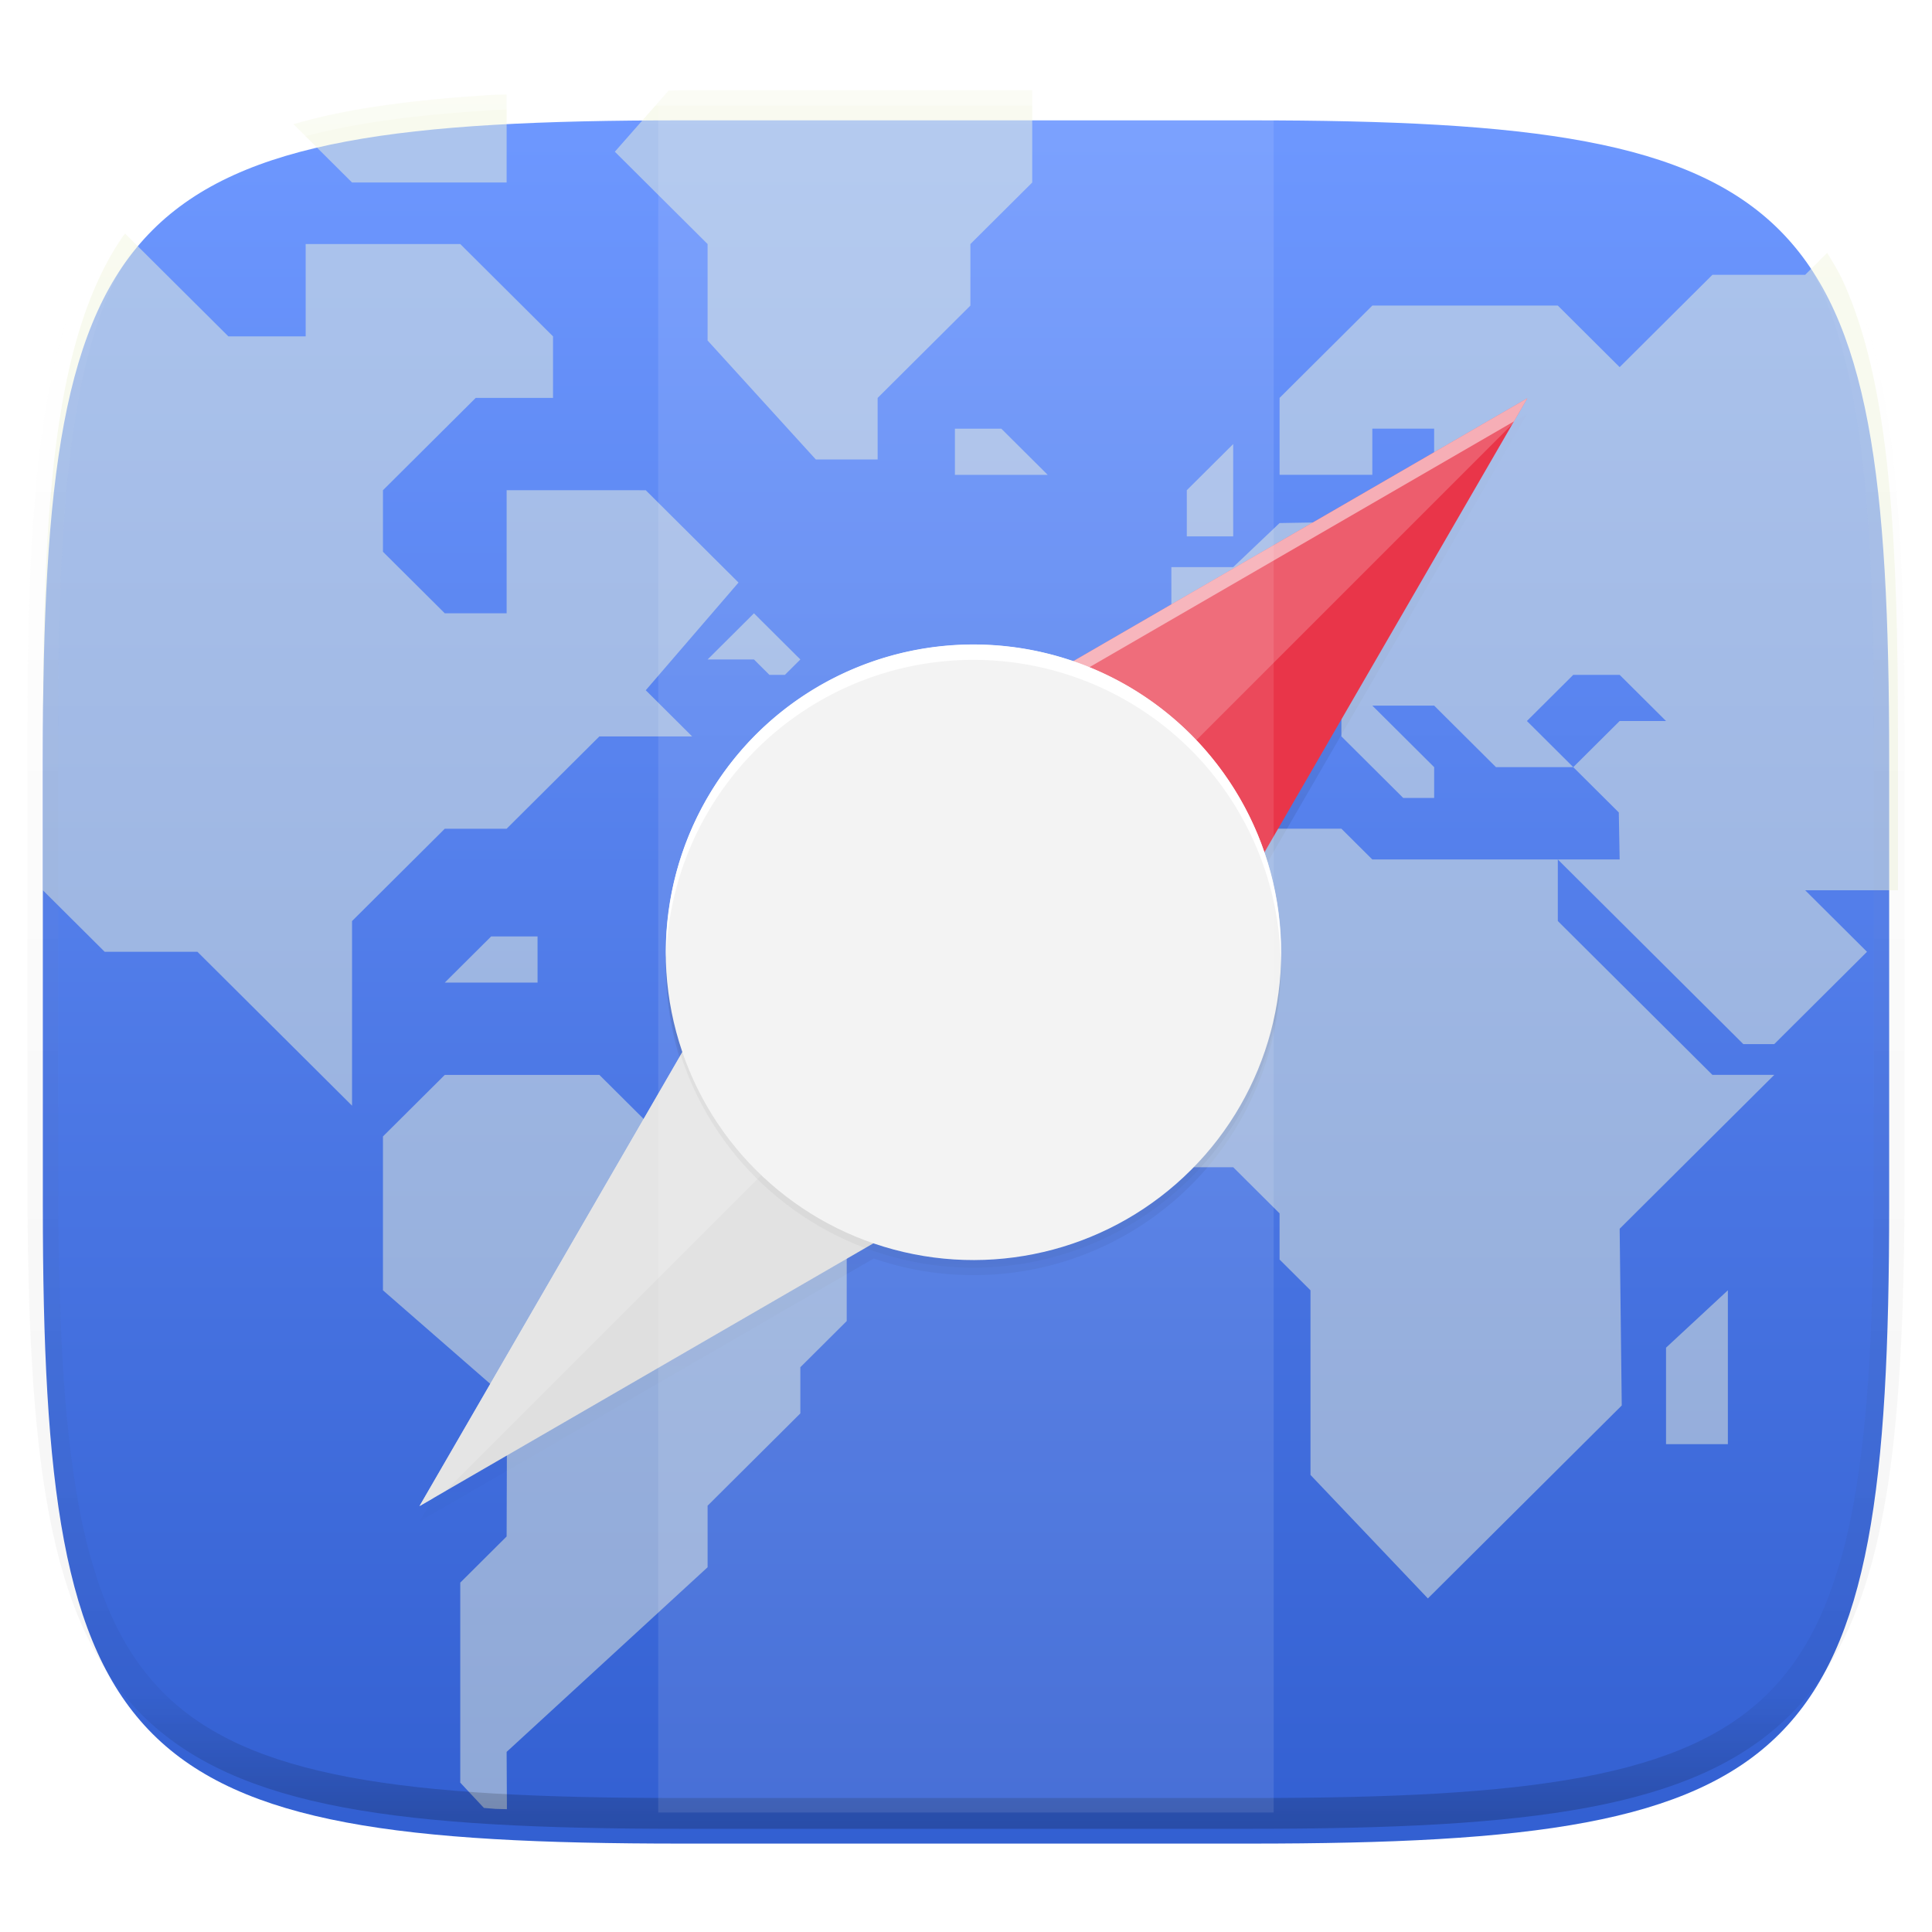 <svg xmlns="http://www.w3.org/2000/svg" style="isolation:isolate" width="256" height="256"><defs><filter id="a" width="270.648" height="254.338" x="-7.32" y="2.95" filterUnits="userSpaceOnUse"><feGaussianBlur xmlns="http://www.w3.org/2000/svg" in="SourceGraphic" stdDeviation="4.294"/><feOffset xmlns="http://www.w3.org/2000/svg" dy="4" result="pf_100_offsetBlur"/><feFlood xmlns="http://www.w3.org/2000/svg" flood-opacity=".4"/><feComposite xmlns="http://www.w3.org/2000/svg" in2="pf_100_offsetBlur" operator="in" result="pf_100_dropShadow"/><feBlend xmlns="http://www.w3.org/2000/svg" in="SourceGraphic" in2="pf_100_dropShadow"/></filter></defs><g filter="url(#a)"><linearGradient id="b" x1=".533" x2=".533" y1="1" gradientTransform="matrix(244.648 0 0 228.338 5.676 11.947)" gradientUnits="userSpaceOnUse"><stop offset="0%" stop-color="#325fd1"/><stop offset="100%" stop-color="#6e98ff"/></linearGradient><path fill="url(#b)" d="M165.685 11.947c74.055 0 84.639 10.557 84.639 84.544v59.251c0 73.986-10.584 84.543-84.639 84.543h-75.37c-74.055 0-84.639-10.557-84.639-84.543V96.491c0-73.987 10.584-84.544 84.639-84.544h75.37z"/></g><defs><filter id="c" width="150.143" height="150.143" x="53.91" y="53.14" filterUnits="userSpaceOnUse"><feGaussianBlur xmlns="http://www.w3.org/2000/svg" stdDeviation=".72"/></filter></defs><g opacity=".1" filter="url(#c)"><linearGradient id="d" x1=".5" x2=".5" y1="1.056" y2="-.056" gradientTransform="translate(55.586 54.815) scale(146.789)" gradientUnits="userSpaceOnUse"><stop offset="0%" stop-opacity="0"/><stop offset="51.494%"/><stop offset="100%" stop-opacity="0"/></linearGradient><path fill="url(#d)" d="M202.375 54.815L142.188 89.66a40.775 40.775 0 0 0-42.041 9.716 40.776 40.776 0 0 0-9.7 42.013l-34.861 60.215 60.186-34.846a40.774 40.774 0 0 0 42.041-9.716 40.776 40.776 0 0 0 9.7-42.013l34.862-60.214z"/></g><g opacity=".5"><path fill="none" d="M166.444 11.95c74.406 0 85.04 10.557 85.04 84.544v59.251c0 73.986-10.634 84.543-85.04 84.543H90.719c-74.405 0-85.039-10.557-85.039-84.543V96.494c0-73.987 10.634-84.544 85.039-84.544h75.725z"/><path fill="#F1F5DC" fill-opacity=".961" d="M64.121 239.56c.55.036 1.021.098 1.581.131.435.025 1.027.011 1.468.035l-.039-7.592 26.629-24.465v-8.156l12.29-12.233v-6.115l6.144-6.117v-16.309l-8.193-8.156H87.614l-8.193-8.154H58.938l-8.195 8.154v20.389l16.443 14.34-.055 18.279-6.144 6.117v26.502l3.134 3.35zM99.904 81.267l-6.144 6.117h6.144l2.049 2.039h2.048l2.049-2.039-6.146-6.117zM177.742 109.809h-24.58l-14.338 14.271v20.388l10.241 10.194h14.339l6.145 6.116v6.116l4.097 4.077v24.465l15.556 16.365 25.688-25.567-.277-23.418 20.484-20.387h-8.194l-20.483-20.387v-8.155h-24.581l-4.097-4.078z"/><path fill="#F1F5DC" fill-opacity=".961" d="M251.484 117.964V96.493c0-9.248-.167-17.505-.603-24.875a197.93 197.93 0 0 0-.869-10.4c-.366-3.254-.812-6.298-1.352-9.147-.54-2.848-1.174-5.501-1.914-7.97-.739-2.469-1.585-4.756-2.551-6.871-.614-1.347-1.365-2.511-2.08-3.723l-2.922 2.908h-12.29l-12.29 12.233-8.193-8.155h-24.58l-12.29 12.233v10.193h12.29v-6.117h8.193v8.156l-4.098 4.076-16.385.276-6.146 5.841h-8.193v8.155l-6.146 6.117v12.23h12.29l8.195-8.154h8.193v4.078l8.192 8.155h4.098v-4.079l-8.193-8.154h8.193l8.192 8.154h10.242l-6.144-6.115 6.144-6.115h6.146l6.144 6.115h-6.144l-6.146 6.115 6.034 6.006.112 6.227h-8.193l24.581 24.465h4.095l4.097-4.077 8.193-8.156-8.193-8.154h12.291z"/><path fill="#F1F5DC" fill-opacity=".961" d="M157.259 71.073v-6.116l6.145-6.116v12.232h-6.145zM220.758 191.359v-12.784l8.194-7.604v20.388h-8.194zM136.775 11.95H90.718c-.789 0-1.348.049-2.123.051l-7.125 8.104 12.29 12.232V45.12l14.339 15.76h8.193v-8.154l12.29-12.233v-8.156l8.193-8.154V11.95zM126.533 56.802h6.146l6.145 6.116h-12.291v-6.116zM71.228 124.08h-6.145l-6.146 6.117h12.291v-6.117z"/><path fill="#F1F5DC" fill-opacity=".961" d="M16.585 30.96c-.107.152-.245.268-.35.422a39.514 39.514 0 0 0-3.267 5.848c-.965 2.115-1.811 4.402-2.551 6.871-.74 2.469-1.373 5.122-1.913 7.97-.54 2.849-.986 5.893-1.352 9.147a197.89 197.89 0 0 0-.87 10.4c-.436 7.37-.602 15.627-.602 24.875v21.471l8.193 8.154h12.29l20.485 20.389v-24.465l12.29-12.232h8.193l12.29-12.233h12.29l-6.144-6.117 12.29-14.269-12.29-12.233H67.131v16.309h-8.193l-8.195-8.155v-8.154l12.291-12.232h10.243v-8.157l-12.29-12.232H40.502v12.232H30.26L16.585 30.96zM67.131 12.515c-.429.023-1.005.008-1.429.033-3.705.217-7.189.5-10.461.863-3.272.364-6.334.808-9.199 1.344a80.758 80.758 0 0 0-7.159 1.699l7.765 7.729h20.483V12.515z"/></g><path fill="#E93549" d="M109.408 106.598l92.967-53.822-53.823 92.966-39.144-39.144z"/><path fill="#FFF" d="M202.375 52.776l-92.966 53.823-53.823 92.966 1.776-1.028 52.047-89.899 91.19-52.796 1.776-3.066z" opacity=".5"/><path fill="#DFDFDF" d="M109.408 106.598l-53.822 92.967 92.966-53.823-39.144-39.144z"/><path fill="#FFF" d="M202.375 52.776l-92.966 53.823-53.823 92.966 3.424-1.983 70.691-70.691L200.392 56.2l1.983-3.424z" opacity=".2"/><defs><filter id="e" width="87.123" height="87.123" x="85.42" y="83.63" filterUnits="userSpaceOnUse"><feGaussianBlur xmlns="http://www.w3.org/2000/svg" stdDeviation="1.2"/></filter></defs><circle r="1" transform="scale(40.775) rotate(45 -2.184 5.378)" vector-effect="non-scaling-stroke" opacity=".2" filter="url(#e)"/><circle fill="#F2F2F2" r="1" transform="scale(40.775) rotate(45 -2.154 5.366)" vector-effect="non-scaling-stroke"/><path fill="#FFF" d="M129.575 85.4a40.774 40.774 0 0 0-29.428 11.937 40.779 40.779 0 0 0-11.89 29.552 40.778 40.778 0 0 1 11.89-27.513 40.778 40.778 0 0 1 57.666 0 40.776 40.776 0 0 1 11.89 28.114 40.776 40.776 0 0 0-11.89-30.153A40.772 40.772 0 0 0 129.575 85.4z"/><g opacity=".4"><linearGradient id="f" x1=".517" x2=".517" y2="1"><stop offset="0%" stop-color="#fff"/><stop offset="12.5%" stop-opacity=".098" stop-color="#fff"/><stop offset="92.5%" stop-opacity=".098"/><stop offset="100%" stop-opacity=".498"/></linearGradient><path fill="none" stroke="url(#f)" stroke-linecap="round" stroke-linejoin="round" stroke-width="4.077" d="M165.685 11.947c74.055 0 84.639 10.557 84.639 84.544v59.251c0 73.986-10.584 84.543-84.639 84.543h-75.37c-74.055 0-84.639-10.557-84.639-84.543V96.491c0-73.987 10.584-84.544 84.639-84.544h75.37z" vector-effect="non-scaling-stroke"/></g><g opacity=".1"><path fill="#FFF" d="M87.22 11.83h81.549v228.338H87.22z"/></g></svg>